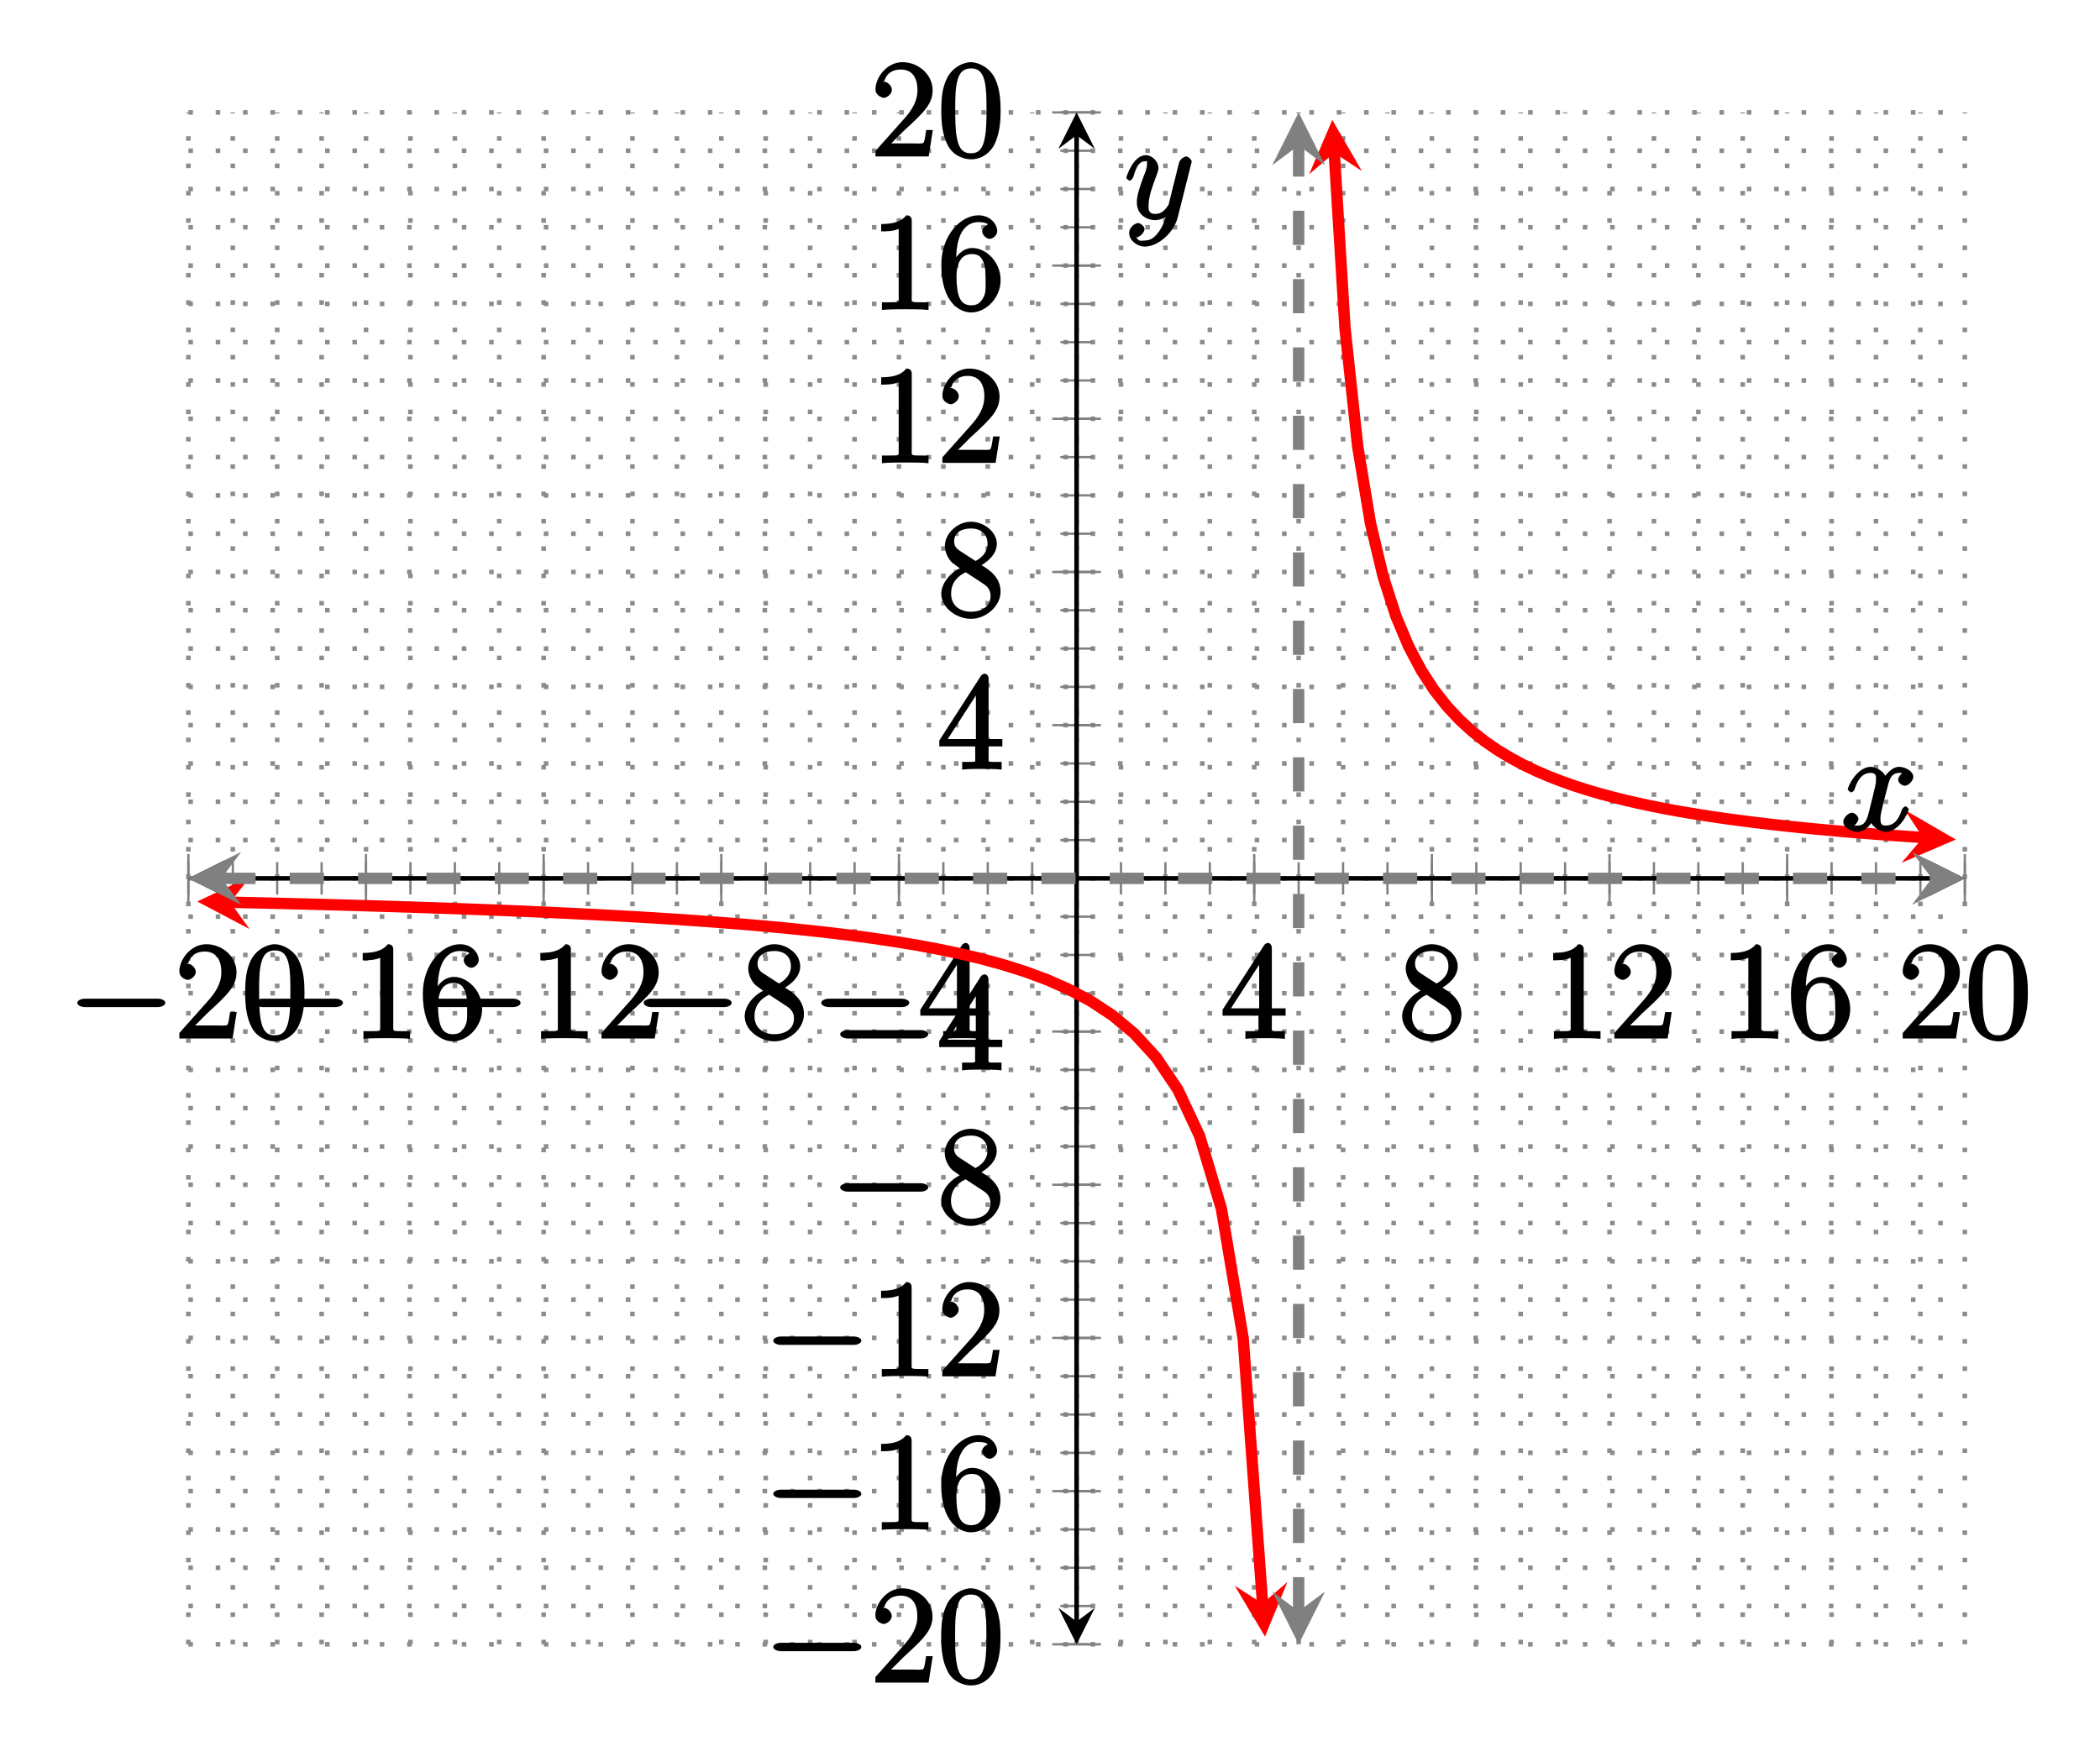 <?xml version="1.0" encoding="UTF-8"?>
<svg xmlns="http://www.w3.org/2000/svg" xmlns:xlink="http://www.w3.org/1999/xlink" width="183.72pt" height="154.2pt" viewBox="0 0 183.72 154.2" version="1.1">
<defs>
<g>
<symbol overflow="visible" id="glyph0-0">
<path style="stroke:none;" d=""/>
</symbol>
<symbol overflow="visible" id="glyph0-1">
<path style="stroke:none;" d="M 7.875 -2.75 C 8.078 -2.75 8.484 -2.875 8.484 -3.125 C 8.484 -3.359 8.078 -3.484 7.875 -3.484 L 1.406 -3.484 C 1.203 -3.484 0.781 -3.359 0.781 -3.125 C 0.781 -2.875 1.203 -2.75 1.406 -2.75 Z M 7.875 -2.75 "/>
</symbol>
<symbol overflow="visible" id="glyph1-0">
<path style="stroke:none;" d=""/>
</symbol>
<symbol overflow="visible" id="glyph1-1">
<path style="stroke:none;" d="M 5.266 -2.312 L 4.859 -2.312 C 4.797 -1.953 4.75 -1.406 4.625 -1.203 C 4.547 -1.094 3.984 -1.141 3.625 -1.141 L 1.406 -1.141 L 1.516 -0.891 C 1.844 -1.156 2.562 -1.922 2.875 -2.219 C 4.703 -3.891 5.422 -4.609 5.422 -5.797 C 5.422 -7.172 4.172 -8.25 2.781 -8.25 C 1.406 -8.25 0.422 -6.906 0.422 -5.875 C 0.422 -5.266 1.109 -5.125 1.141 -5.125 C 1.406 -5.125 1.859 -5.453 1.859 -5.828 C 1.859 -6.172 1.484 -6.547 1.141 -6.547 C 1.047 -6.547 1.016 -6.547 1.203 -6.609 C 1.359 -7.203 1.859 -7.609 2.625 -7.609 C 3.641 -7.609 4.094 -6.891 4.094 -5.797 C 4.094 -4.781 3.562 -4 2.875 -3.234 L 0.422 -0.484 L 0.422 0 L 5.078 0 L 5.438 -2.312 Z M 5.266 -2.312 "/>
</symbol>
<symbol overflow="visible" id="glyph1-2">
<path style="stroke:none;" d="M 5.516 -3.969 C 5.516 -4.953 5.453 -5.922 5.016 -6.844 C 4.531 -7.828 3.516 -8.25 2.922 -8.25 C 2.234 -8.25 1.219 -7.75 0.781 -6.75 C 0.438 -6 0.328 -5.266 0.328 -3.969 C 0.328 -2.812 0.453 -1.828 0.891 -0.984 C 1.344 -0.078 2.297 0.25 2.922 0.25 C 3.953 0.25 4.656 -0.406 4.984 -1.062 C 5.484 -2.109 5.516 -3.281 5.516 -3.969 Z M 2.922 -0.281 C 2.531 -0.281 1.906 -0.344 1.688 -1.656 C 1.547 -2.359 1.547 -3.281 1.547 -4.109 C 1.547 -5.094 1.547 -5.969 1.75 -6.688 C 1.953 -7.484 2.406 -7.703 2.922 -7.703 C 3.375 -7.703 3.891 -7.578 4.125 -6.547 C 4.281 -5.875 4.281 -4.922 4.281 -4.109 C 4.281 -3.312 4.281 -2.406 4.141 -1.672 C 3.922 -0.359 3.328 -0.281 2.922 -0.281 Z M 2.922 -0.281 "/>
</symbol>
<symbol overflow="visible" id="glyph1-3">
<path style="stroke:none;" d="M 3.594 -7.812 C 3.594 -8.078 3.438 -8.25 3.125 -8.25 C 2.797 -7.875 2.312 -7.484 0.922 -7.484 L 0.922 -6.844 C 1.359 -6.844 1.953 -6.844 2.453 -7.062 L 2.453 -1.062 C 2.453 -0.641 2.578 -0.641 1.531 -0.641 L 0.984 -0.641 L 0.984 0.031 C 1.484 -0.031 2.641 -0.031 3.031 -0.031 C 3.438 -0.031 4.578 -0.031 5.062 0.031 L 5.062 -0.641 L 4.531 -0.641 C 3.484 -0.641 3.594 -0.641 3.594 -1.062 Z M 3.594 -7.812 "/>
</symbol>
<symbol overflow="visible" id="glyph1-4">
<path style="stroke:none;" d="M 1.625 -4.297 C 1.625 -7.328 2.938 -7.656 3.578 -7.656 C 4.016 -7.656 4.328 -7.562 4.391 -7.469 C 4.531 -7.469 3.906 -7.312 3.906 -6.828 C 3.906 -6.562 4.25 -6.188 4.562 -6.188 C 4.859 -6.188 5.219 -6.516 5.219 -6.859 C 5.219 -7.484 4.609 -8.25 3.578 -8.25 C 2.062 -8.25 0.328 -6.547 0.328 -3.922 C 0.328 -0.641 1.922 0.25 2.938 0.25 C 4.25 0.25 5.516 -1.031 5.516 -2.578 C 5.516 -4.172 4.25 -5.391 3.047 -5.391 C 1.984 -5.391 1.422 -4.312 1.297 -3.984 L 1.625 -3.984 Z M 2.938 -0.375 C 2.188 -0.375 1.984 -0.891 1.875 -1.141 C 1.766 -1.453 1.656 -2.031 1.656 -2.875 C 1.656 -3.812 1.922 -4.859 3 -4.859 C 3.656 -4.859 3.844 -4.547 4.016 -4.141 C 4.203 -3.703 4.203 -3.109 4.203 -2.594 C 4.203 -1.984 4.25 -1.547 4.031 -1.094 C 3.734 -0.531 3.422 -0.375 2.938 -0.375 Z M 2.938 -0.375 "/>
</symbol>
<symbol overflow="visible" id="glyph1-5">
<path style="stroke:none;" d="M 3.672 -4.344 C 4.266 -4.672 5.188 -5.328 5.188 -6.328 C 5.188 -7.375 4.031 -8.25 2.922 -8.25 C 1.75 -8.25 0.641 -7.219 0.641 -6.125 C 0.641 -5.719 0.812 -5.219 1.141 -4.812 C 1.281 -4.656 1.297 -4.641 1.953 -4.172 C 1.094 -3.781 0.328 -2.828 0.328 -1.953 C 0.328 -0.688 1.703 0.25 2.922 0.25 C 4.25 0.25 5.516 -0.875 5.516 -2.125 C 5.516 -3.344 4.609 -4 3.844 -4.453 Z M 2.047 -5.641 C 1.891 -5.75 1.453 -5.953 1.453 -6.531 C 1.453 -7.312 2.109 -7.656 2.922 -7.656 C 3.781 -7.656 4.375 -7.188 4.375 -6.328 C 4.375 -5.594 3.891 -5.109 3.328 -4.812 Z M 2.375 -3.891 L 3.828 -2.938 C 4.141 -2.734 4.641 -2.469 4.641 -1.75 C 4.641 -0.844 3.891 -0.375 2.922 -0.375 C 1.906 -0.375 1.188 -0.953 1.188 -1.953 C 1.188 -2.875 1.719 -3.484 2.469 -3.828 Z M 2.375 -3.891 "/>
</symbol>
<symbol overflow="visible" id="glyph1-6">
<path style="stroke:none;" d="M 4.469 -7.922 C 4.469 -8.156 4.312 -8.359 4.141 -8.359 C 4.047 -8.359 3.891 -8.312 3.797 -8.172 L 0.156 -2.516 L 0.156 -2 L 3.297 -2 L 3.297 -1.047 C 3.297 -0.609 3.438 -0.641 2.562 -0.641 L 2.156 -0.641 L 2.156 0.031 C 2.609 -0.031 3.547 -0.031 3.891 -0.031 C 4.219 -0.031 5.172 -0.031 5.609 0.031 L 5.609 -0.641 L 5.219 -0.641 C 4.344 -0.641 4.469 -0.609 4.469 -1.047 L 4.469 -2 L 5.672 -2 L 5.672 -2.641 L 4.469 -2.641 Z M 3.359 -7 L 3.359 -2.641 L 0.891 -2.641 L 3.641 -6.891 Z M 3.359 -7 "/>
</symbol>
<symbol overflow="visible" id="glyph2-0">
<path style="stroke:none;" d=""/>
</symbol>
<symbol overflow="visible" id="glyph2-1">
<path style="stroke:none;" d="M 5.672 -5.172 C 5.281 -5.109 4.969 -4.656 4.969 -4.438 C 4.969 -4.141 5.359 -3.906 5.531 -3.906 C 5.891 -3.906 6.297 -4.359 6.297 -4.688 C 6.297 -5.188 5.562 -5.562 5.062 -5.562 C 4.344 -5.562 3.766 -4.703 3.656 -4.469 L 3.984 -4.469 C 3.703 -5.359 2.812 -5.562 2.594 -5.562 C 1.375 -5.562 0.562 -3.844 0.562 -3.578 C 0.562 -3.531 0.781 -3.328 0.859 -3.328 C 0.953 -3.328 1.094 -3.438 1.156 -3.578 C 1.562 -4.922 2.219 -5.031 2.562 -5.031 C 3.094 -5.031 3.031 -4.672 3.031 -4.391 C 3.031 -4.125 2.969 -3.844 2.828 -3.281 L 2.422 -1.641 C 2.234 -0.922 2.062 -0.422 1.422 -0.422 C 1.359 -0.422 1.172 -0.375 0.922 -0.531 L 0.812 -0.281 C 1.25 -0.359 1.5 -0.859 1.5 -1 C 1.5 -1.25 1.156 -1.547 0.938 -1.547 C 0.641 -1.547 0.172 -1.141 0.172 -0.75 C 0.172 -0.25 0.891 0.125 1.406 0.125 C 1.984 0.125 2.5 -0.375 2.75 -0.859 L 2.469 -0.969 C 2.672 -0.266 3.438 0.125 3.875 0.125 C 5.094 0.125 5.891 -1.594 5.891 -1.859 C 5.891 -1.906 5.688 -2.109 5.625 -2.109 C 5.516 -2.109 5.328 -1.906 5.297 -1.812 C 4.969 -0.75 4.453 -0.422 3.906 -0.422 C 3.484 -0.422 3.422 -0.578 3.422 -1.062 C 3.422 -1.328 3.469 -1.516 3.656 -2.312 L 4.078 -3.938 C 4.25 -4.656 4.5 -5.031 5.062 -5.031 C 5.078 -5.031 5.297 -5.062 5.547 -4.906 Z M 5.672 -5.172 "/>
</symbol>
<symbol overflow="visible" id="glyph2-2">
<path style="stroke:none;" d="M 3.031 1.094 C 2.703 1.547 2.359 1.906 1.766 1.906 C 1.625 1.906 1.203 2.031 1.109 1.703 C 0.906 1.641 0.969 1.641 0.984 1.641 C 1.344 1.641 1.75 1.188 1.75 0.906 C 1.75 0.641 1.359 0.375 1.188 0.375 C 0.984 0.375 0.406 0.688 0.406 1.266 C 0.406 1.875 1.094 2.438 1.766 2.438 C 2.969 2.438 4.328 1.188 4.656 -0.125 L 5.828 -4.797 C 5.844 -4.859 5.875 -4.922 5.875 -5 C 5.875 -5.172 5.562 -5.453 5.391 -5.453 C 5.281 -5.453 4.859 -5.25 4.766 -4.891 L 3.891 -1.375 C 3.828 -1.156 3.875 -1.25 3.781 -1.109 C 3.531 -0.781 3.266 -0.422 2.688 -0.422 C 2.016 -0.422 2.109 -0.922 2.109 -1.25 C 2.109 -1.922 2.438 -2.844 2.766 -3.703 C 2.891 -4.047 2.969 -4.219 2.969 -4.453 C 2.969 -4.953 2.453 -5.562 1.859 -5.562 C 0.766 -5.562 0.156 -3.688 0.156 -3.578 C 0.156 -3.531 0.375 -3.328 0.453 -3.328 C 0.562 -3.328 0.734 -3.531 0.781 -3.688 C 1.062 -4.703 1.359 -5.031 1.828 -5.031 C 1.938 -5.031 1.969 -5.172 1.969 -4.781 C 1.969 -4.469 1.844 -4.125 1.656 -3.672 C 1.078 -2.109 1.078 -1.703 1.078 -1.422 C 1.078 -0.281 2.062 0.125 2.656 0.125 C 3 0.125 3.531 -0.031 3.844 -0.344 L 3.688 -0.516 C 3.516 0.141 3.438 0.5 3.031 1.094 Z M 3.031 1.094 "/>
</symbol>
</g>
<clipPath id="clip1">
  <path d="M 16.48 64 L 125 64 L 125 143.879 L 16.48 143.879 Z M 16.48 64 "/>
</clipPath>
<clipPath id="clip2">
  <path d="M 108 138 L 113 138 L 113 143.879 L 108 143.879 Z M 108 138 "/>
</clipPath>
<clipPath id="clip3">
  <path d="M 102 9.836 L 171.895 9.836 L 171.895 88 L 102 88 Z M 102 9.836 "/>
</clipPath>
<clipPath id="clip4">
  <path d="M 166 70 L 171.895 70 L 171.895 76 L 166 76 Z M 166 70 "/>
</clipPath>
<clipPath id="clip5">
  <path d="M 16.48 74 L 22 74 L 22 80 L 16.48 80 Z M 16.48 74 "/>
</clipPath>
<clipPath id="clip6">
  <path d="M 167 74 L 171.895 74 L 171.895 80 L 167 80 Z M 167 74 "/>
</clipPath>
<clipPath id="clip7">
  <path d="M 111 139 L 116 139 L 116 143.879 L 111 143.879 Z M 111 139 "/>
</clipPath>
<clipPath id="clip8">
  <path d="M 111 9.836 L 116 9.836 L 116 15 L 111 15 Z M 111 9.836 "/>
</clipPath>
</defs>
<g id="surface1">
<path style="fill:none;stroke-width:0.399;stroke-linecap:butt;stroke-linejoin:miter;stroke:rgb(54.999%,54.999%,54.999%);stroke-opacity:1;stroke-dasharray:0.399,1.993;stroke-miterlimit:10;" d="M 0 0.001 L 0 134.044 M 3.887 0.001 L 3.887 134.044 M 7.77 0.001 L 7.77 134.044 M 11.657 0.001 L 11.657 134.044 M 15.54 0.001 L 15.54 134.044 M 19.426 0.001 L 19.426 134.044 M 23.313 0.001 L 23.313 134.044 M 27.196 0.001 L 27.196 134.044 M 31.082 0.001 L 31.082 134.044 M 34.969 0.001 L 34.969 134.044 M 38.852 0.001 L 38.852 134.044 M 42.739 0.001 L 42.739 134.044 M 46.625 0.001 L 46.625 134.044 M 50.508 0.001 L 50.508 134.044 M 54.395 0.001 L 54.395 134.044 M 58.282 0.001 L 58.282 134.044 M 62.165 0.001 L 62.165 134.044 M 66.051 0.001 L 66.051 134.044 M 69.934 0.001 L 69.934 134.044 M 73.821 0.001 L 73.821 134.044 M 77.707 0.001 L 77.707 134.044 M 81.59 0.001 L 81.59 134.044 M 85.477 0.001 L 85.477 134.044 M 89.364 0.001 L 89.364 134.044 M 93.247 0.001 L 93.247 134.044 M 97.133 0.001 L 97.133 134.044 M 101.02 0.001 L 101.02 134.044 M 104.903 0.001 L 104.903 134.044 M 108.79 0.001 L 108.79 134.044 M 112.676 0.001 L 112.676 134.044 M 116.559 0.001 L 116.559 134.044 M 120.446 0.001 L 120.446 134.044 M 124.329 0.001 L 124.329 134.044 M 128.215 0.001 L 128.215 134.044 M 132.102 0.001 L 132.102 134.044 M 135.985 0.001 L 135.985 134.044 M 139.872 0.001 L 139.872 134.044 M 143.758 0.001 L 143.758 134.044 M 147.641 0.001 L 147.641 134.044 M 151.528 0.001 L 151.528 134.044 M 155.415 0.001 L 155.415 134.044 " transform="matrix(1,0,0,-1,16.48,143.88)"/>
<path style="fill:none;stroke-width:0.399;stroke-linecap:butt;stroke-linejoin:miter;stroke:rgb(54.999%,54.999%,54.999%);stroke-opacity:1;stroke-dasharray:0.399,1.993;stroke-miterlimit:10;" d="M 0 0.001 L 155.415 0.001 M 0 3.353 L 155.415 3.353 M 0 6.7 L 155.415 6.7 M 0 10.052 L 155.415 10.052 M 0 13.403 L 155.415 13.403 M 0 16.755 L 155.415 16.755 M 0 20.107 L 155.415 20.107 M 0 23.458 L 155.415 23.458 M 0 26.81 L 155.415 26.81 M 0 30.161 L 155.415 30.161 M 0 33.513 L 155.415 33.513 M 0 36.86 L 155.415 36.86 M 0 40.212 L 155.415 40.212 M 0 43.564 L 155.415 43.564 M 0 46.915 L 155.415 46.915 M 0 50.267 L 155.415 50.267 M 0 53.618 L 155.415 53.618 M 0 56.97 L 155.415 56.97 M 0 60.321 L 155.415 60.321 M 0 63.673 L 155.415 63.673 M 0 67.021 L 155.415 67.021 M 0 70.372 L 155.415 70.372 M 0 73.724 L 155.415 73.724 M 0 77.075 L 155.415 77.075 M 0 80.427 L 155.415 80.427 M 0 83.778 L 155.415 83.778 M 0 87.13 L 155.415 87.13 M 0 90.482 L 155.415 90.482 M 0 93.833 L 155.415 93.833 M 0 97.181 L 155.415 97.181 M 0 100.532 L 155.415 100.532 M 0 103.884 L 155.415 103.884 M 0 107.235 L 155.415 107.235 M 0 110.587 L 155.415 110.587 M 0 113.939 L 155.415 113.939 M 0 117.29 L 155.415 117.29 M 0 120.642 L 155.415 120.642 M 0 123.993 L 155.415 123.993 M 0 127.341 L 155.415 127.341 M 0 130.692 L 155.415 130.692 M 0 134.044 L 155.415 134.044 " transform="matrix(1,0,0,-1,16.48,143.88)"/>
<path style="fill:none;stroke-width:0.199;stroke-linecap:butt;stroke-linejoin:miter;stroke:rgb(50%,50%,50%);stroke-opacity:1;stroke-miterlimit:10;" d="M 0 65.607 L 0 68.439 M 3.887 65.607 L 3.887 68.439 M 7.77 65.607 L 7.77 68.439 M 11.657 65.607 L 11.657 68.439 M 15.54 65.607 L 15.54 68.439 M 19.426 65.607 L 19.426 68.439 M 23.313 65.607 L 23.313 68.439 M 27.196 65.607 L 27.196 68.439 M 31.082 65.607 L 31.082 68.439 M 34.969 65.607 L 34.969 68.439 M 38.852 65.607 L 38.852 68.439 M 42.739 65.607 L 42.739 68.439 M 46.625 65.607 L 46.625 68.439 M 50.508 65.607 L 50.508 68.439 M 54.395 65.607 L 54.395 68.439 M 58.282 65.607 L 58.282 68.439 M 62.165 65.607 L 62.165 68.439 M 66.051 65.607 L 66.051 68.439 M 69.934 65.607 L 69.934 68.439 M 73.821 65.607 L 73.821 68.439 M 77.707 65.607 L 77.707 68.439 M 81.59 65.607 L 81.59 68.439 M 85.477 65.607 L 85.477 68.439 M 89.364 65.607 L 89.364 68.439 M 93.247 65.607 L 93.247 68.439 M 97.133 65.607 L 97.133 68.439 M 101.02 65.607 L 101.02 68.439 M 104.903 65.607 L 104.903 68.439 M 108.79 65.607 L 108.79 68.439 M 112.676 65.607 L 112.676 68.439 M 116.559 65.607 L 116.559 68.439 M 120.446 65.607 L 120.446 68.439 M 124.329 65.607 L 124.329 68.439 M 128.215 65.607 L 128.215 68.439 M 132.102 65.607 L 132.102 68.439 M 135.985 65.607 L 135.985 68.439 M 139.872 65.607 L 139.872 68.439 M 143.758 65.607 L 143.758 68.439 M 147.641 65.607 L 147.641 68.439 M 151.528 65.607 L 151.528 68.439 M 155.415 65.607 L 155.415 68.439 " transform="matrix(1,0,0,-1,16.48,143.88)"/>
<path style="fill:none;stroke-width:0.199;stroke-linecap:butt;stroke-linejoin:miter;stroke:rgb(50%,50%,50%);stroke-opacity:1;stroke-miterlimit:10;" d="M 0 64.896 L 0 69.15 M 15.54 64.896 L 15.54 69.15 M 31.082 64.896 L 31.082 69.15 M 46.625 64.896 L 46.625 69.15 M 62.165 64.896 L 62.165 69.15 M 93.247 64.896 L 93.247 69.15 M 108.79 64.896 L 108.79 69.15 M 124.329 64.896 L 124.329 69.15 M 139.872 64.896 L 139.872 69.15 M 155.415 64.896 L 155.415 69.15 " transform="matrix(1,0,0,-1,16.48,143.88)"/>
<path style="fill:none;stroke-width:0.199;stroke-linecap:butt;stroke-linejoin:miter;stroke:rgb(50%,50%,50%);stroke-opacity:1;stroke-miterlimit:10;" d="M 76.29 0.001 L 79.125 0.001 M 76.29 3.353 L 79.125 3.353 M 76.29 6.7 L 79.125 6.7 M 76.29 10.052 L 79.125 10.052 M 76.29 13.403 L 79.125 13.403 M 76.29 16.755 L 79.125 16.755 M 76.29 20.107 L 79.125 20.107 M 76.29 23.458 L 79.125 23.458 M 76.29 26.81 L 79.125 26.81 M 76.29 30.161 L 79.125 30.161 M 76.29 33.513 L 79.125 33.513 M 76.29 36.86 L 79.125 36.86 M 76.29 40.212 L 79.125 40.212 M 76.29 43.564 L 79.125 43.564 M 76.29 46.915 L 79.125 46.915 M 76.29 50.267 L 79.125 50.267 M 76.29 53.618 L 79.125 53.618 M 76.29 56.97 L 79.125 56.97 M 76.29 60.321 L 79.125 60.321 M 76.29 63.673 L 79.125 63.673 M 76.29 67.021 L 79.125 67.021 M 76.29 70.372 L 79.125 70.372 M 76.29 73.724 L 79.125 73.724 M 76.29 77.075 L 79.125 77.075 M 76.29 80.427 L 79.125 80.427 M 76.29 83.778 L 79.125 83.778 M 76.29 87.13 L 79.125 87.13 M 76.29 90.482 L 79.125 90.482 M 76.29 93.833 L 79.125 93.833 M 76.29 97.181 L 79.125 97.181 M 76.29 100.532 L 79.125 100.532 M 76.29 103.884 L 79.125 103.884 M 76.29 107.235 L 79.125 107.235 M 76.29 110.587 L 79.125 110.587 M 76.29 113.939 L 79.125 113.939 M 76.29 117.29 L 79.125 117.29 M 76.29 120.642 L 79.125 120.642 M 76.29 123.993 L 79.125 123.993 M 76.29 127.341 L 79.125 127.341 M 76.29 130.692 L 79.125 130.692 M 76.29 134.044 L 79.125 134.044 " transform="matrix(1,0,0,-1,16.48,143.88)"/>
<path style="fill:none;stroke-width:0.199;stroke-linecap:butt;stroke-linejoin:miter;stroke:rgb(50%,50%,50%);stroke-opacity:1;stroke-miterlimit:10;" d="M 75.579 0.001 L 79.832 0.001 M 75.579 13.403 L 79.832 13.403 M 75.579 26.81 L 79.832 26.81 M 75.579 40.212 L 79.832 40.212 M 75.579 53.618 L 79.832 53.618 M 75.579 80.427 L 79.832 80.427 M 75.579 93.833 L 79.832 93.833 M 75.579 107.235 L 79.832 107.235 M 75.579 120.642 L 79.832 120.642 M 75.579 134.044 L 79.832 134.044 " transform="matrix(1,0,0,-1,16.48,143.88)"/>
<path style="fill:none;stroke-width:0.399;stroke-linecap:butt;stroke-linejoin:miter;stroke:rgb(0%,0%,0%);stroke-opacity:1;stroke-miterlimit:10;" d="M 1.993 67.021 L 153.418 67.021 " transform="matrix(1,0,0,-1,16.48,143.88)"/>
<path style=" stroke:none;fill-rule:nonzero;fill:rgb(0%,0%,0%);fill-opacity:1;" d="M 16.48 76.859 L 19.668 78.453 L 18.473 76.859 L 19.668 75.262 "/>
<path style=" stroke:none;fill-rule:nonzero;fill:rgb(0%,0%,0%);fill-opacity:1;" d="M 171.895 76.859 L 168.703 75.262 L 169.898 76.859 L 168.703 78.453 "/>
<path style="fill:none;stroke-width:0.399;stroke-linecap:butt;stroke-linejoin:miter;stroke:rgb(0%,0%,0%);stroke-opacity:1;stroke-miterlimit:10;" d="M 77.707 1.993 L 77.707 132.052 " transform="matrix(1,0,0,-1,16.48,143.88)"/>
<path style=" stroke:none;fill-rule:nonzero;fill:rgb(0%,0%,0%);fill-opacity:1;" d="M 94.188 143.879 L 95.781 140.691 L 94.188 141.887 L 92.594 140.691 "/>
<path style=" stroke:none;fill-rule:nonzero;fill:rgb(0%,0%,0%);fill-opacity:1;" d="M 94.188 9.836 L 92.594 13.023 L 94.188 11.828 L 95.781 13.023 "/>
<g style="fill:rgb(0%,0%,0%);fill-opacity:1;">
  <use xlink:href="#glyph0-1" x="5.98" y="90.87"/>
</g>
<g style="fill:rgb(0%,0%,0%);fill-opacity:1;">
  <use xlink:href="#glyph1-1" x="15.27" y="90.87"/>
  <use xlink:href="#glyph1-2" x="21.123" y="90.87"/>
</g>
<g style="fill:rgb(0%,0%,0%);fill-opacity:1;">
  <use xlink:href="#glyph0-1" x="21.52" y="90.87"/>
</g>
<g style="fill:rgb(0%,0%,0%);fill-opacity:1;">
  <use xlink:href="#glyph1-3" x="30.81" y="90.87"/>
  <use xlink:href="#glyph1-4" x="36.663" y="90.87"/>
</g>
<g style="fill:rgb(0%,0%,0%);fill-opacity:1;">
  <use xlink:href="#glyph0-1" x="37.06" y="90.87"/>
</g>
<g style="fill:rgb(0%,0%,0%);fill-opacity:1;">
  <use xlink:href="#glyph1-3" x="46.35" y="90.87"/>
  <use xlink:href="#glyph1-1" x="52.203" y="90.87"/>
</g>
<g style="fill:rgb(0%,0%,0%);fill-opacity:1;">
  <use xlink:href="#glyph0-1" x="55.53" y="90.87"/>
</g>
<g style="fill:rgb(0%,0%,0%);fill-opacity:1;">
  <use xlink:href="#glyph1-5" x="64.82" y="90.87"/>
</g>
<g style="fill:rgb(0%,0%,0%);fill-opacity:1;">
  <use xlink:href="#glyph0-1" x="71.07" y="90.87"/>
</g>
<g style="fill:rgb(0%,0%,0%);fill-opacity:1;">
  <use xlink:href="#glyph1-6" x="80.36" y="90.87"/>
</g>
<g style="fill:rgb(0%,0%,0%);fill-opacity:1;">
  <use xlink:href="#glyph1-6" x="106.8" y="90.87"/>
</g>
<g style="fill:rgb(0%,0%,0%);fill-opacity:1;">
  <use xlink:href="#glyph1-5" x="122.34" y="90.87"/>
</g>
<g style="fill:rgb(0%,0%,0%);fill-opacity:1;">
  <use xlink:href="#glyph1-3" x="134.96" y="90.87"/>
  <use xlink:href="#glyph1-1" x="140.813" y="90.87"/>
</g>
<g style="fill:rgb(0%,0%,0%);fill-opacity:1;">
  <use xlink:href="#glyph1-3" x="150.5" y="90.87"/>
  <use xlink:href="#glyph1-4" x="156.353" y="90.87"/>
</g>
<g style="fill:rgb(0%,0%,0%);fill-opacity:1;">
  <use xlink:href="#glyph1-1" x="166.04" y="90.87"/>
  <use xlink:href="#glyph1-2" x="171.893" y="90.87"/>
</g>
<g style="fill:rgb(0%,0%,0%);fill-opacity:1;">
  <use xlink:href="#glyph0-1" x="66.87" y="147.23"/>
</g>
<g style="fill:rgb(0%,0%,0%);fill-opacity:1;">
  <use xlink:href="#glyph1-1" x="76.16" y="147.23"/>
  <use xlink:href="#glyph1-2" x="82.013" y="147.23"/>
</g>
<g style="fill:rgb(0%,0%,0%);fill-opacity:1;">
  <use xlink:href="#glyph0-1" x="66.87" y="133.83"/>
</g>
<g style="fill:rgb(0%,0%,0%);fill-opacity:1;">
  <use xlink:href="#glyph1-3" x="76.16" y="133.83"/>
  <use xlink:href="#glyph1-4" x="82.013" y="133.83"/>
</g>
<g style="fill:rgb(0%,0%,0%);fill-opacity:1;">
  <use xlink:href="#glyph0-1" x="66.87" y="120.43"/>
</g>
<g style="fill:rgb(0%,0%,0%);fill-opacity:1;">
  <use xlink:href="#glyph1-3" x="76.16" y="120.43"/>
  <use xlink:href="#glyph1-1" x="82.013" y="120.43"/>
</g>
<g style="fill:rgb(0%,0%,0%);fill-opacity:1;">
  <use xlink:href="#glyph0-1" x="72.72" y="107.02"/>
</g>
<g style="fill:rgb(0%,0%,0%);fill-opacity:1;">
  <use xlink:href="#glyph1-5" x="82.01" y="107.02"/>
</g>
<g style="fill:rgb(0%,0%,0%);fill-opacity:1;">
  <use xlink:href="#glyph0-1" x="72.72" y="93.62"/>
</g>
<g style="fill:rgb(0%,0%,0%);fill-opacity:1;">
  <use xlink:href="#glyph1-6" x="82.01" y="93.62"/>
</g>
<g style="fill:rgb(0%,0%,0%);fill-opacity:1;">
  <use xlink:href="#glyph1-6" x="82.02" y="67.31"/>
</g>
<g style="fill:rgb(0%,0%,0%);fill-opacity:1;">
  <use xlink:href="#glyph1-5" x="82.02" y="53.9"/>
</g>
<g style="fill:rgb(0%,0%,0%);fill-opacity:1;">
  <use xlink:href="#glyph1-3" x="76.17" y="40.5"/>
  <use xlink:href="#glyph1-1" x="82.023" y="40.5"/>
</g>
<g style="fill:rgb(0%,0%,0%);fill-opacity:1;">
  <use xlink:href="#glyph1-3" x="76.17" y="27.09"/>
  <use xlink:href="#glyph1-4" x="82.023" y="27.09"/>
</g>
<g style="fill:rgb(0%,0%,0%);fill-opacity:1;">
  <use xlink:href="#glyph1-1" x="76.17" y="13.69"/>
  <use xlink:href="#glyph1-2" x="82.023" y="13.69"/>
</g>
<g clip-path="url(#clip1)" clip-rule="nonzero">
<path style="fill:none;stroke-width:0.996;stroke-linecap:butt;stroke-linejoin:miter;stroke:rgb(100%,0%,0%);stroke-opacity:1;stroke-miterlimit:10;" d="M 3.665 64.935 L 2.684 64.954 L 6.497 64.868 L 10.309 64.775 L 12.215 64.724 L 16.028 64.614 L 19.84 64.497 L 23.653 64.364 L 25.559 64.294 L 27.465 64.22 L 29.372 64.142 L 33.184 63.97 L 35.09 63.876 L 36.997 63.775 L 38.903 63.669 L 40.809 63.556 L 42.715 63.435 L 44.622 63.302 L 46.532 63.161 L 48.438 63.013 L 50.344 62.849 L 52.25 62.673 L 54.157 62.478 L 56.063 62.267 L 57.969 62.036 L 59.875 61.782 L 61.782 61.497 L 63.688 61.185 L 65.594 60.829 L 67.5 60.431 L 69.407 59.978 L 71.313 59.458 L 73.219 58.857 L 75.125 58.15 L 77.032 57.306 L 78.938 56.29 L 80.844 55.032 L 82.75 53.443 L 84.657 51.368 L 86.563 48.544 L 88.469 44.478 L 90.375 38.118 L 92.282 26.759 L 93.977 3.564 " transform="matrix(1,0,0,-1,16.48,143.88)"/>
</g>
<path style=" stroke:none;fill-rule:nonzero;fill:rgb(100%,0%,0%);fill-opacity:1;" d="M 17.258 78.883 L 21.828 81.293 L 20.145 78.945 L 21.93 76.672 "/>
<g clip-path="url(#clip2)" clip-rule="nonzero">
<path style=" stroke:none;fill-rule:nonzero;fill:rgb(100%,0%,0%);fill-opacity:1;" d="M 110.668 143.199 L 112.637 138.418 L 110.457 140.316 L 108.027 138.758 "/>
</g>
<g clip-path="url(#clip3)" clip-rule="nonzero">
<path style="fill:none;stroke-width:0.996;stroke-linecap:butt;stroke-linejoin:miter;stroke:rgb(100%,0%,0%);stroke-opacity:1;stroke-miterlimit:10;" d="M 100.25 130.505 L 101.188 115.173 L 102.301 104.802 L 103.415 98.107 L 104.528 93.427 L 105.641 89.974 L 106.758 87.317 L 107.872 85.212 L 108.985 83.501 L 110.098 82.087 L 111.211 80.896 L 112.325 79.88 L 113.438 79.001 L 114.551 78.235 L 115.665 77.564 L 116.778 76.966 L 117.891 76.431 L 119.004 75.95 L 120.118 75.521 L 121.231 75.126 L 122.344 74.771 L 123.457 74.442 L 124.571 74.142 L 125.684 73.864 L 126.797 73.607 L 127.911 73.368 L 129.024 73.146 L 130.137 72.939 L 131.254 72.747 L 132.368 72.567 L 133.481 72.396 L 134.594 72.235 L 135.708 72.087 L 136.821 71.942 L 137.934 71.81 L 139.047 71.681 L 140.161 71.56 L 141.274 71.446 L 142.387 71.337 L 144.614 71.134 L 145.727 71.04 L 146.84 70.95 L 147.954 70.864 L 149.067 70.782 L 150.18 70.704 L 152.407 70.556 L 153.52 70.485 L 151.75 70.591 " transform="matrix(1,0,0,-1,16.48,143.88)"/>
</g>
<path style=" stroke:none;fill-rule:nonzero;fill:rgb(100%,0%,0%);fill-opacity:1;" d="M 116.555 10.492 L 114.531 15.246 L 116.73 13.375 L 119.145 14.965 "/>
<g clip-path="url(#clip4)" clip-rule="nonzero">
<path style=" stroke:none;fill-rule:nonzero;fill:rgb(100%,0%,0%);fill-opacity:1;" d="M 171.113 73.461 L 166.641 70.875 L 168.23 73.289 L 166.363 75.492 "/>
</g>
<path style="fill:none;stroke-width:0.996;stroke-linecap:butt;stroke-linejoin:miter;stroke:rgb(50%,50%,50%);stroke-opacity:1;stroke-dasharray:2.989,2.989;stroke-miterlimit:10;" d="M 2.891 67.021 L 152.524 67.021 " transform="matrix(1,0,0,-1,16.48,143.88)"/>
<g clip-path="url(#clip5)" clip-rule="nonzero">
<path style=" stroke:none;fill-rule:nonzero;fill:rgb(50%,50%,50%);fill-opacity:1;" d="M 16.48 76.859 L 21.102 79.168 L 19.371 76.859 L 21.102 74.547 "/>
</g>
<g clip-path="url(#clip6)" clip-rule="nonzero">
<path style=" stroke:none;fill-rule:nonzero;fill:rgb(50%,50%,50%);fill-opacity:1;" d="M 171.895 76.859 L 167.27 74.547 L 169.004 76.859 L 167.27 79.168 "/>
</g>
<path style="fill:none;stroke-width:0.996;stroke-linecap:butt;stroke-linejoin:miter;stroke:rgb(50%,50%,50%);stroke-opacity:1;stroke-dasharray:2.989,2.989;stroke-miterlimit:10;" d="M 97.133 2.888 L 97.133 131.157 " transform="matrix(1,0,0,-1,16.48,143.88)"/>
<g clip-path="url(#clip7)" clip-rule="nonzero">
<path style=" stroke:none;fill-rule:nonzero;fill:rgb(50%,50%,50%);fill-opacity:1;" d="M 113.613 143.879 L 115.926 139.258 L 113.613 140.992 L 111.301 139.258 "/>
</g>
<g clip-path="url(#clip8)" clip-rule="nonzero">
<path style=" stroke:none;fill-rule:nonzero;fill:rgb(50%,50%,50%);fill-opacity:1;" d="M 113.613 9.836 L 111.301 14.457 L 113.613 12.723 L 115.926 14.457 "/>
</g>
<g style="fill:rgb(0%,0%,0%);fill-opacity:1;">
  <use xlink:href="#glyph2-1" x="161.09" y="72.66"/>
</g>
<g style="fill:rgb(0%,0%,0%);fill-opacity:1;">
  <use xlink:href="#glyph2-2" x="98.38" y="19.14"/>
</g>
</g>
</svg>
